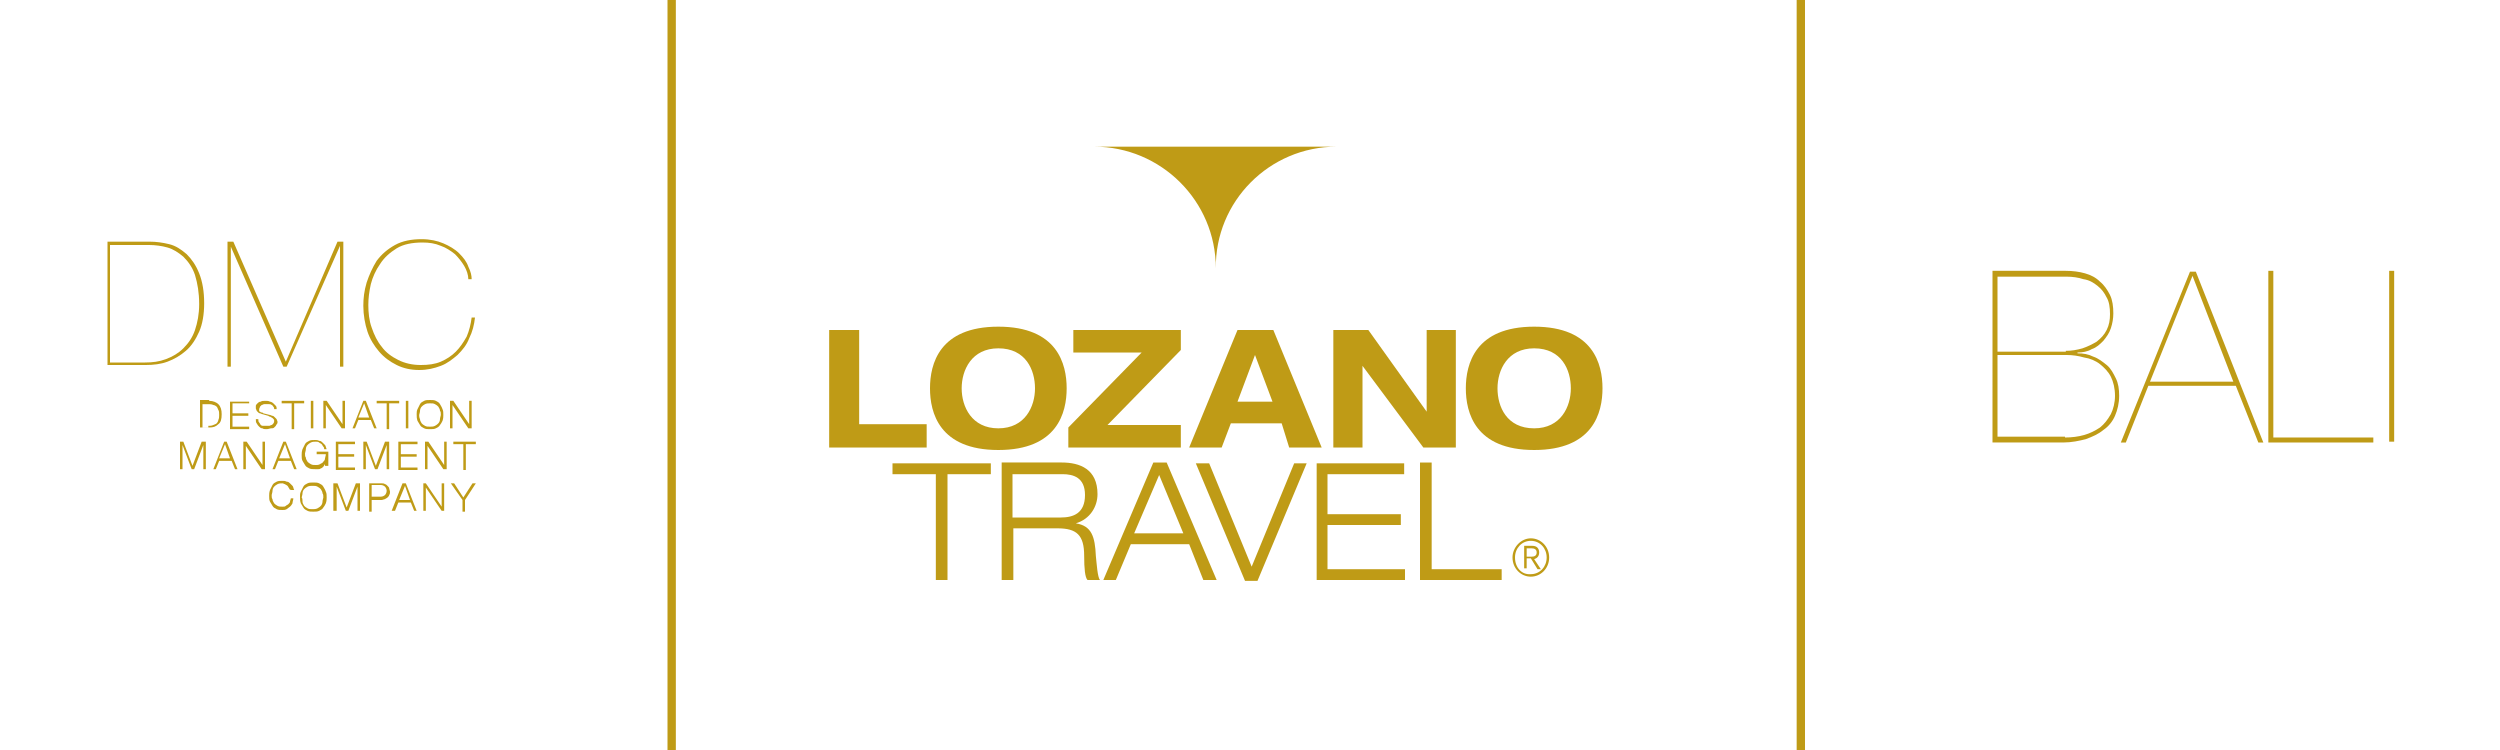<?xml version="1.0" encoding="utf-8"?>
<!-- Generator: Adobe Illustrator 19.2.1, SVG Export Plug-In . SVG Version: 6.00 Build 0)  -->
<svg version="1.1" id="Capa_1" xmlns="http://www.w3.org/2000/svg" xmlns:xlink="http://www.w3.org/1999/xlink" x="0px" y="0px"
	 viewBox="0 0 300 90" style="enable-background:new 0 0 300 90;" xml:space="preserve">
<style type="text/css">
	.st0{fill:#BF9B16;}
	.st1{fill-rule:evenodd;clip-rule:evenodd;fill:#BF9B16;}
	.st2{fill:#BF9B16;stroke:#BF9B16;stroke-miterlimit:10;}
</style>
<g>
	<g>
		<path class="st0" d="M247.9,32.5c0.8,0,1.6,0.1,2.3,0.3c0.7,0.2,1.3,0.5,1.8,1c0.5,0.4,0.9,1,1.2,1.6c0.3,0.6,0.4,1.4,0.4,2.2
			c0,0.6-0.1,1.2-0.3,1.8c-0.2,0.6-0.5,1-0.9,1.5c-0.4,0.4-0.8,0.8-1.4,1c-0.5,0.3-1.1,0.4-1.7,0.4v0.1c0.7,0,1.3,0.1,1.9,0.4
			c0.6,0.2,1.1,0.6,1.6,1c0.5,0.4,0.8,1,1.1,1.6c0.3,0.6,0.4,1.3,0.4,2.1c0,0.9-0.2,1.7-0.5,2.4c-0.3,0.7-0.8,1.3-1.4,1.7
			c-0.6,0.5-1.3,0.8-2.1,1.1c-0.8,0.2-1.7,0.4-2.7,0.4h-8.5V32.5H247.9z M247.9,42.1c0.7,0,1.3-0.1,2-0.3c0.6-0.2,1.2-0.5,1.7-0.8
			c0.5-0.4,0.9-0.8,1.2-1.4c0.3-0.6,0.4-1.2,0.4-1.9c0-0.8-0.1-1.5-0.4-2c-0.3-0.6-0.6-1-1.1-1.4c-0.5-0.4-1-0.7-1.7-0.8
			c-0.6-0.2-1.3-0.3-2-0.3h-8.3v9H247.9z M247.8,52.5c0.8,0,1.6-0.1,2.3-0.3c0.7-0.2,1.3-0.5,1.9-0.9c0.5-0.4,0.9-0.9,1.3-1.6
			c0.3-0.6,0.5-1.4,0.5-2.2c0-0.9-0.2-1.7-0.5-2.3c-0.3-0.6-0.8-1.1-1.3-1.5c-0.5-0.4-1.2-0.7-1.9-0.8c-0.7-0.2-1.4-0.3-2.1-0.3
			h-8.3v9.8H247.8z"/>
		<path class="st0" d="M255.1,53.1h-0.6l8.3-20.5h0.7l8.1,20.5H271l-2.7-6.8h-10.5L255.1,53.1z M263.1,33.1L263.1,33.1L258,45.8h10
			L263.1,33.1z"/>
		<path class="st0" d="M284.8,53.1h-12.6V32.5h0.6v20h12V53.1z"/>
		<path class="st0" d="M287.3,32.5v20.5h-0.6V32.5H287.3z"/>
	</g>
	<g>
		<path class="st1" d="M183.2,65.8h0.6c0.3,0,0.6,0.1,0.6,0.5c0,0.4-0.3,0.5-0.6,0.5h-0.6V65.8z M184.5,68.3h0.4l-0.8-1.2
			c0.3-0.1,0.6-0.3,0.6-0.8c0-0.5-0.3-0.8-0.8-0.8h-1v2.7h0.3v-1.2h0.5L184.5,68.3z M181.8,66.9c0-1.1,0.8-2,1.9-2
			c1.1,0,1.9,0.9,1.9,2c0,1.1-0.8,2-1.9,2C182.6,69,181.8,68.1,181.8,66.9z M181.5,66.9c0,1.3,1,2.3,2.2,2.3c1.2,0,2.2-1,2.2-2.3
			s-1-2.3-2.2-2.3C182.5,64.6,181.5,65.7,181.5,66.9z M170.4,69.6h9.8v-1.3h-8.4V55.5h-1.4V69.6z M157.9,69.6h10.7v-1.3h-9.3V63h8.8
			v-1.3h-8.8v-4.8h9.2v-1.3h-10.5V69.6z M150.2,68l-5.1-12.4h-1.6l5.9,14.1h1.5l5.9-14.1h-1.5L150.2,68z M144.4,69.6h1.6l-6-14.1
			h-1.6l-6,14.1h1.5l1.8-4.3h7L144.4,69.6z M142,64h-5.9l3-7L142,64z M121.6,56.9h5.9c1.3,0,2.7,0.4,2.7,2.5c0,2.2-1.4,2.7-2.9,2.7
			h-5.8V56.9z M120.2,69.6h1.4v-6.2h5.3c2.3,0,3.2,0.8,3.2,3.3c0,1.5,0.1,2.6,0.4,2.9h1.5c-0.3-0.3-0.4-2-0.5-2.9
			c-0.1-2.3-0.5-3.6-2.4-3.9c1.7-0.5,2.6-2,2.6-3.5c0-3-2.1-3.8-4.3-3.8h-7.2V69.6z M112.3,69.6h1.4V56.9h5.2v-1.3h-11.8v1.3h5.2
			V69.6z M179.7,46.6c0-2.2,1.2-4.8,4.4-4.8c3.3,0,4.4,2.6,4.4,4.8c0,2.2-1.2,4.8-4.4,4.8C180.8,51.4,179.7,48.8,179.7,46.6z
			 M175.9,46.6c0,2.9,1.1,7.4,8.2,7.4c7.1,0,8.2-4.5,8.2-7.4c0-2.9-1.1-7.4-8.2-7.4C177,39.2,175.9,43.7,175.9,46.6z M171.2,49.4
			l-7-9.8H160v14.1h3.5v-9.8l7.3,9.8h3.9V39.6h-3.5V49.4z M154.7,53.7h3.9l-5.8-14.1h-4.3l-5.8,14.1h3.9l1.1-2.9h6.1L154.7,53.7z
			 M152.7,48.2h-4.2l2.1-5.6L152.7,48.2z M128.2,53.7h13.5V51h-8.8l8.8-9v-2.4h-12.9v2.7h8.2l-8.8,9V53.7z M115.4,46.6
			c0-2.2,1.2-4.8,4.4-4.8c3.3,0,4.4,2.6,4.4,4.8c0,2.2-1.2,4.8-4.4,4.8C116.6,51.4,115.4,48.8,115.4,46.6z M111.6,46.6
			c0,2.9,1.1,7.4,8.2,7.4c7.1,0,8.2-4.5,8.2-7.4c0-2.9-1.1-7.4-8.2-7.4C112.7,39.2,111.6,43.7,111.6,46.6z M99.5,53.7h11.7v-2.8
			h-8.1V39.6h-3.6V53.7z"/>
		<path class="st1" d="M160.4,17.6h-29.1c8,0,14.6,6.5,14.6,14.6C145.8,24.2,152.3,17.6,160.4,17.6z"/>
	</g>
	<line class="st2" x1="216.1" y1="0" x2="216.1" y2="90"/>
	<line class="st2" x1="80.6" y1="0" x2="80.6" y2="90"/>
	<g>
		<path class="st0" d="M25.1,48.1c0.5,0,0.9,0.2,1.1,0.4c0.3,0.3,0.4,0.7,0.4,1.2c0,0.6-0.1,1-0.4,1.2c-0.3,0.3-0.6,0.4-1.1,0.4H24
			v-3.3H25.1z M25,51.1c0.2,0,0.4,0,0.6-0.1c0.2-0.1,0.3-0.1,0.4-0.2c0.1-0.1,0.2-0.3,0.2-0.4c0.1-0.2,0.1-0.4,0.1-0.6
			c0-0.2,0-0.5-0.1-0.6c-0.1-0.2-0.1-0.3-0.2-0.4c-0.1-0.1-0.3-0.2-0.4-0.2c-0.2-0.1-0.4-0.1-0.6-0.1h-0.7v2.8H25z"/>
		<path class="st0" d="M29.9,48.1v0.3h-2v1.2h1.9v0.3h-1.9v1.3h2v0.3h-2.3v-3.3H29.9z"/>
		<path class="st0" d="M31.1,50.7c0.1,0.1,0.1,0.2,0.2,0.3c0.1,0.1,0.2,0.1,0.3,0.1c0.1,0,0.3,0,0.4,0c0.1,0,0.2,0,0.3,0
			c0.1,0,0.2-0.1,0.3-0.1c0.1-0.1,0.2-0.1,0.2-0.2c0.1-0.1,0.1-0.2,0.1-0.3c0-0.1,0-0.2-0.1-0.2c0-0.1-0.1-0.1-0.2-0.2
			c-0.1,0-0.1-0.1-0.2-0.1c-0.1,0-0.2-0.1-0.2-0.1l-0.7-0.2c-0.1,0-0.2-0.1-0.3-0.1c-0.1,0-0.2-0.1-0.2-0.1
			c-0.1-0.1-0.1-0.1-0.2-0.2c0-0.1-0.1-0.2-0.1-0.3c0-0.1,0-0.2,0-0.3c0-0.1,0.1-0.2,0.2-0.3c0.1-0.1,0.2-0.2,0.4-0.2
			c0.1-0.1,0.3-0.1,0.6-0.1c0.2,0,0.3,0,0.5,0.1c0.1,0,0.3,0.1,0.4,0.2c0.1,0.1,0.2,0.2,0.3,0.3c0.1,0.1,0.1,0.3,0.1,0.4h-0.3
			c0-0.1,0-0.2-0.1-0.3c-0.1-0.1-0.1-0.2-0.2-0.2c-0.1-0.1-0.2-0.1-0.3-0.1c-0.1,0-0.2,0-0.3,0c-0.1,0-0.2,0-0.3,0
			c-0.1,0-0.2,0.1-0.3,0.1c-0.1,0.1-0.1,0.1-0.2,0.2c0,0.1-0.1,0.2-0.1,0.3c0,0.1,0,0.1,0,0.2c0,0.1,0.1,0.1,0.1,0.1
			c0,0,0.1,0.1,0.2,0.1c0.1,0,0.1,0,0.2,0.1l0.8,0.2c0.1,0,0.2,0.1,0.3,0.1c0.1,0,0.2,0.1,0.3,0.2c0.1,0.1,0.1,0.1,0.2,0.2
			c0,0.1,0.1,0.2,0.1,0.3c0,0,0,0.1,0,0.1c0,0.1,0,0.1-0.1,0.2c0,0.1-0.1,0.1-0.1,0.2c-0.1,0.1-0.1,0.1-0.2,0.2
			c-0.1,0.1-0.2,0.1-0.4,0.1c-0.1,0-0.3,0.1-0.5,0.1c-0.2,0-0.4,0-0.5-0.1c-0.2,0-0.3-0.1-0.4-0.2c-0.1-0.1-0.2-0.2-0.3-0.4
			c-0.1-0.1-0.1-0.3-0.1-0.5H31C31,50.5,31,50.6,31.1,50.7z"/>
		<path class="st0" d="M36.5,48.1v0.3h-1.2v3.1h-0.3v-3.1h-1.2v-0.3H36.5z"/>
		<path class="st0" d="M37.6,48.1v3.3h-0.3v-3.3H37.6z"/>
		<path class="st0" d="M39.2,48.1l1.9,2.8h0v-2.8h0.3v3.3h-0.4l-1.9-2.8h0v2.8h-0.3v-3.3H39.2z"/>
		<path class="st0" d="M43.9,48.1l1.3,3.3h-0.3l-0.4-1h-1.5l-0.4,1h-0.3l1.3-3.3H43.9z M44.3,50.1l-0.6-1.7L43,50.1H44.3z"/>
		<path class="st0" d="M47.9,48.1v0.3h-1.2v3.1h-0.3v-3.1h-1.2v-0.3H47.9z"/>
		<path class="st0" d="M49,48.1v3.3h-0.3v-3.3H49z"/>
		<path class="st0" d="M50.1,49.1c0.1-0.2,0.2-0.4,0.3-0.6c0.1-0.2,0.3-0.3,0.5-0.4c0.2-0.1,0.4-0.1,0.7-0.1c0.3,0,0.5,0,0.7,0.1
			c0.2,0.1,0.4,0.2,0.5,0.4c0.1,0.2,0.2,0.3,0.3,0.6c0.1,0.2,0.1,0.4,0.1,0.7c0,0.2,0,0.4-0.1,0.7c-0.1,0.2-0.2,0.4-0.3,0.5
			c-0.1,0.2-0.3,0.3-0.5,0.4c-0.2,0.1-0.4,0.1-0.7,0.1c-0.3,0-0.5,0-0.7-0.1c-0.2-0.1-0.4-0.2-0.5-0.4c-0.1-0.2-0.2-0.3-0.3-0.5
			C50,50.2,50,50,50,49.7C50,49.5,50,49.3,50.1,49.1z M50.4,50.3c0,0.2,0.1,0.3,0.2,0.5c0.1,0.1,0.2,0.2,0.4,0.3
			c0.2,0.1,0.3,0.1,0.6,0.1c0.2,0,0.4,0,0.6-0.1c0.2-0.1,0.3-0.2,0.4-0.3c0.1-0.1,0.2-0.3,0.2-0.5c0-0.2,0.1-0.4,0.1-0.5
			c0-0.2,0-0.4-0.1-0.5c0-0.2-0.1-0.3-0.2-0.5c-0.1-0.1-0.2-0.2-0.4-0.3c-0.2-0.1-0.3-0.1-0.6-0.1c-0.2,0-0.4,0-0.6,0.1
			s-0.3,0.2-0.4,0.3c-0.1,0.1-0.2,0.3-0.2,0.5c0,0.2-0.1,0.4-0.1,0.5C50.3,49.9,50.3,50.1,50.4,50.3z"/>
		<path class="st0" d="M54.4,48.1l1.9,2.8h0v-2.8h0.3v3.3h-0.4l-1.9-2.8h0v2.8h-0.3v-3.3H54.4z"/>
		<path class="st0" d="M22,53l1.1,2.9l1.1-2.9h0.5v3.3h-0.3v-2.9h0l-1.1,2.9H23l-1.1-2.9h0v2.9h-0.3V53H22z"/>
		<path class="st0" d="M27.2,53l1.3,3.3h-0.3l-0.4-1h-1.5l-0.4,1h-0.3l1.3-3.3H27.2z M27.6,55L27,53.3L26.3,55H27.6z"/>
		<path class="st0" d="M29.6,53l1.9,2.8h0V53h0.3v3.3h-0.4l-1.9-2.8h0v2.8h-0.3V53H29.6z"/>
		<path class="st0" d="M34.3,53l1.3,3.3h-0.3l-0.4-1h-1.5l-0.4,1h-0.3L34,53H34.3z M34.8,55l-0.6-1.7L33.5,55H34.8z"/>
		<path class="st0" d="M39,56.3l0-0.6h0c-0.1,0.1-0.1,0.2-0.2,0.3c-0.1,0.1-0.2,0.2-0.3,0.2c-0.1,0.1-0.2,0.1-0.3,0.1
			c-0.1,0-0.2,0-0.4,0c-0.3,0-0.5,0-0.7-0.1c-0.2-0.1-0.4-0.2-0.5-0.4c-0.1-0.2-0.2-0.3-0.3-0.5c-0.1-0.2-0.1-0.4-0.1-0.7
			c0-0.2,0-0.4,0.1-0.7c0.1-0.2,0.2-0.4,0.3-0.6c0.1-0.2,0.3-0.3,0.5-0.4c0.2-0.1,0.4-0.1,0.7-0.1c0.2,0,0.3,0,0.5,0.1
			c0.2,0,0.3,0.1,0.4,0.2c0.1,0.1,0.2,0.2,0.3,0.3s0.1,0.3,0.2,0.5h-0.3c0-0.1,0-0.2-0.1-0.3c-0.1-0.1-0.1-0.2-0.2-0.3
			c-0.1-0.1-0.2-0.1-0.3-0.2c-0.1-0.1-0.3-0.1-0.4-0.1c-0.2,0-0.4,0-0.6,0.1c-0.2,0.1-0.3,0.2-0.4,0.3c-0.1,0.1-0.2,0.3-0.2,0.5
			c0,0.2-0.1,0.4-0.1,0.5c0,0.2,0,0.4,0.1,0.5c0,0.2,0.1,0.3,0.2,0.5c0.1,0.1,0.2,0.2,0.4,0.3c0.2,0.1,0.3,0.1,0.6,0.1
			c0.2,0,0.3,0,0.5-0.1c0.1-0.1,0.3-0.1,0.4-0.3c0.1-0.1,0.2-0.2,0.2-0.4c0-0.1,0.1-0.3,0.1-0.5h-1.1v-0.3h1.4v1.7H39z"/>
		<path class="st0" d="M42.6,53v0.3h-2v1.2h1.9v0.3h-1.9v1.3h2v0.3h-2.3V53H42.6z"/>
		<path class="st0" d="M44,53l1.1,2.9l1.1-2.9h0.5v3.3h-0.3v-2.9h0l-1.1,2.9h-0.3l-1.1-2.9h0v2.9h-0.3V53H44z"/>
		<path class="st0" d="M50.1,53v0.3h-2v1.2H50v0.3h-1.9v1.3h2v0.3h-2.3V53H50.1z"/>
		<path class="st0" d="M51.4,53l1.9,2.8h0V53h0.3v3.3h-0.4l-1.9-2.8h0v2.8H51V53H51.4z"/>
		<path class="st0" d="M57.1,53v0.3h-1.2v3.1h-0.3v-3.1h-1.2V53H57.1z"/>
		<path class="st0" d="M34.7,58.6c-0.1-0.1-0.1-0.2-0.2-0.3c-0.1-0.1-0.2-0.1-0.3-0.2c-0.1,0-0.2-0.1-0.3-0.1c-0.2,0-0.4,0-0.6,0.1
			c-0.2,0.1-0.3,0.2-0.4,0.3c-0.1,0.1-0.2,0.3-0.2,0.5c0,0.2-0.1,0.4-0.1,0.5c0,0.2,0,0.4,0.1,0.5c0,0.2,0.1,0.3,0.2,0.5
			c0.1,0.1,0.2,0.2,0.4,0.3c0.2,0.1,0.3,0.1,0.6,0.1c0.2,0,0.3,0,0.4-0.1c0.1-0.1,0.2-0.1,0.3-0.2c0.1-0.1,0.2-0.2,0.2-0.3
			s0.1-0.3,0.1-0.4h0.3c0,0.2-0.1,0.4-0.1,0.6c-0.1,0.2-0.2,0.3-0.3,0.4c-0.1,0.1-0.3,0.2-0.4,0.3c-0.2,0.1-0.3,0.1-0.5,0.1
			c-0.3,0-0.5,0-0.7-0.1c-0.2-0.1-0.4-0.2-0.5-0.4c-0.1-0.2-0.2-0.3-0.3-0.5c-0.1-0.2-0.1-0.4-0.1-0.7c0-0.2,0-0.4,0.1-0.7
			c0.1-0.2,0.2-0.4,0.3-0.6c0.1-0.2,0.3-0.3,0.5-0.4c0.2-0.1,0.4-0.1,0.7-0.1c0.2,0,0.3,0,0.5,0.1c0.2,0,0.3,0.1,0.4,0.2
			c0.1,0.1,0.2,0.2,0.3,0.3c0.1,0.1,0.1,0.3,0.2,0.5h-0.3C34.8,58.8,34.7,58.7,34.7,58.6z"/>
		<path class="st0" d="M36.1,59c0.1-0.2,0.2-0.4,0.3-0.6c0.1-0.2,0.3-0.3,0.5-0.4c0.2-0.1,0.4-0.1,0.7-0.1c0.3,0,0.5,0,0.7,0.1
			c0.2,0.1,0.4,0.2,0.5,0.4c0.1,0.2,0.2,0.3,0.3,0.6c0.1,0.2,0.1,0.4,0.1,0.7c0,0.2,0,0.4-0.1,0.7c-0.1,0.2-0.2,0.4-0.3,0.5
			c-0.1,0.2-0.3,0.3-0.5,0.4c-0.2,0.1-0.4,0.1-0.7,0.1c-0.3,0-0.5,0-0.7-0.1c-0.2-0.1-0.4-0.2-0.5-0.4c-0.1-0.2-0.2-0.3-0.3-0.5
			C36,60.1,36,59.9,36,59.6C36,59.4,36,59.2,36.1,59z M36.3,60.2c0,0.2,0.1,0.3,0.2,0.5c0.1,0.1,0.2,0.2,0.4,0.3
			c0.2,0.1,0.3,0.1,0.6,0.1c0.2,0,0.4,0,0.6-0.1c0.2-0.1,0.3-0.2,0.4-0.3c0.1-0.1,0.2-0.3,0.2-0.5c0-0.2,0.1-0.4,0.1-0.5
			c0-0.2,0-0.4-0.1-0.5c0-0.2-0.1-0.3-0.2-0.5c-0.1-0.1-0.2-0.2-0.4-0.3c-0.2-0.1-0.3-0.1-0.6-0.1c-0.2,0-0.4,0-0.6,0.1
			c-0.2,0.1-0.3,0.2-0.4,0.3c-0.1,0.1-0.2,0.3-0.2,0.5c0,0.2-0.1,0.4-0.1,0.5C36.3,59.8,36.3,60,36.3,60.2z"/>
		<path class="st0" d="M40.5,58l1.1,2.9l1.1-2.9h0.5v3.3h-0.3v-2.9h0l-1.1,2.9h-0.3l-1.1-2.9h0v2.9H40V58H40.5z"/>
		<path class="st0" d="M45.8,58c0.1,0,0.3,0,0.4,0.1c0.1,0,0.2,0.1,0.3,0.2c0.1,0.1,0.2,0.2,0.2,0.3c0,0.1,0.1,0.3,0.1,0.4
			c0,0.1,0,0.3-0.1,0.4c0,0.1-0.1,0.2-0.2,0.3c-0.1,0.1-0.2,0.1-0.3,0.2c-0.1,0-0.3,0.1-0.4,0.1h-1.2v1.4h-0.3V58H45.8z M45.7,59.6
			c0.2,0,0.4-0.1,0.5-0.2c0.1-0.1,0.2-0.3,0.2-0.5c0-0.2-0.1-0.4-0.2-0.5c-0.1-0.1-0.3-0.2-0.5-0.2h-1.1v1.4H45.7z"/>
		<path class="st0" d="M48.7,58l1.3,3.3h-0.3l-0.4-1h-1.5l-0.4,1H47l1.3-3.3H48.7z M49.2,60l-0.6-1.7L47.9,60H49.2z"/>
		<path class="st0" d="M51.1,58l1.9,2.8h0V58h0.3v3.3H53l-1.9-2.8h0v2.8h-0.3V58H51.1z"/>
		<path class="st0" d="M54.1,58h0.4l1.1,1.7l1.1-1.7h0.4l-1.3,2v1.4h-0.3v-1.4L54.1,58z"/>
	</g>
	<g>
		<path class="st0" d="M18,29c0.7,0,1.5,0.1,2.3,0.3c0.8,0.2,1.4,0.6,2.1,1.2c0.6,0.6,1.1,1.3,1.5,2.3c0.4,1,0.6,2.2,0.6,3.6
			c0,1.3-0.2,2.5-0.6,3.4c-0.4,0.9-0.9,1.7-1.6,2.3c-0.7,0.6-1.4,1-2.2,1.3c-0.8,0.3-1.7,0.4-2.6,0.4h-4.6V29H18z M17.4,43.5
			c0.9,0,1.7-0.1,2.5-0.4c0.8-0.3,1.5-0.7,2.1-1.3c0.6-0.6,1.1-1.3,1.4-2.2c0.3-0.9,0.5-1.9,0.5-3.1c0-1.4-0.2-2.5-0.5-3.5
			c-0.3-0.9-0.8-1.6-1.4-2.2c-0.6-0.5-1.2-0.9-1.9-1.1c-0.7-0.2-1.5-0.3-2.2-0.3h-4.7v14.1H17.4z"/>
		<path class="st0" d="M41.2,29v15h-0.4V29.5h0L34.4,44H34l-6.3-14.4h0V44h-0.4V29h0.7l6.3,14.4h0L40.5,29H41.2z"/>
		<path class="st0" d="M56.3,40.6c-0.3,0.8-0.8,1.4-1.4,2c-0.6,0.5-1.2,1-2,1.3c-0.8,0.3-1.6,0.5-2.6,0.5c-1,0-1.9-0.2-2.7-0.6
			c-0.8-0.4-1.5-0.9-2.1-1.6c-0.6-0.7-1.1-1.5-1.4-2.4c-0.3-0.9-0.5-2-0.5-3.1c0-0.9,0.1-1.8,0.4-2.8c0.3-0.9,0.7-1.8,1.2-2.6
			c0.6-0.8,1.3-1.4,2.2-1.9c0.9-0.5,2-0.7,3.2-0.7c1,0,1.9,0.2,2.6,0.5c0.7,0.3,1.4,0.7,1.9,1.2c0.5,0.5,0.9,1,1.1,1.6
			c0.3,0.6,0.4,1.1,0.4,1.5h-0.4c0-0.5-0.2-1.1-0.5-1.6c-0.3-0.5-0.7-1-1.1-1.4c-0.5-0.4-1.1-0.8-1.7-1c-0.7-0.3-1.4-0.4-2.2-0.4
			c-1.2,0-2.3,0.2-3.1,0.7c-0.8,0.5-1.5,1.1-2,1.9c-0.5,0.7-0.9,1.6-1.1,2.4c-0.2,0.9-0.3,1.7-0.3,2.5c0,0.9,0.1,1.9,0.4,2.7
			c0.3,0.9,0.7,1.7,1.2,2.3c0.5,0.7,1.2,1.2,2,1.6c0.8,0.4,1.7,0.6,2.7,0.6c0.9,0,1.7-0.1,2.4-0.4c0.7-0.3,1.3-0.7,1.8-1.2
			c0.5-0.5,0.9-1.1,1.3-1.8c0.3-0.7,0.5-1.5,0.6-2.3h0.4C56.9,39,56.7,39.8,56.3,40.6z"/>
	</g>
</g>
</svg>
